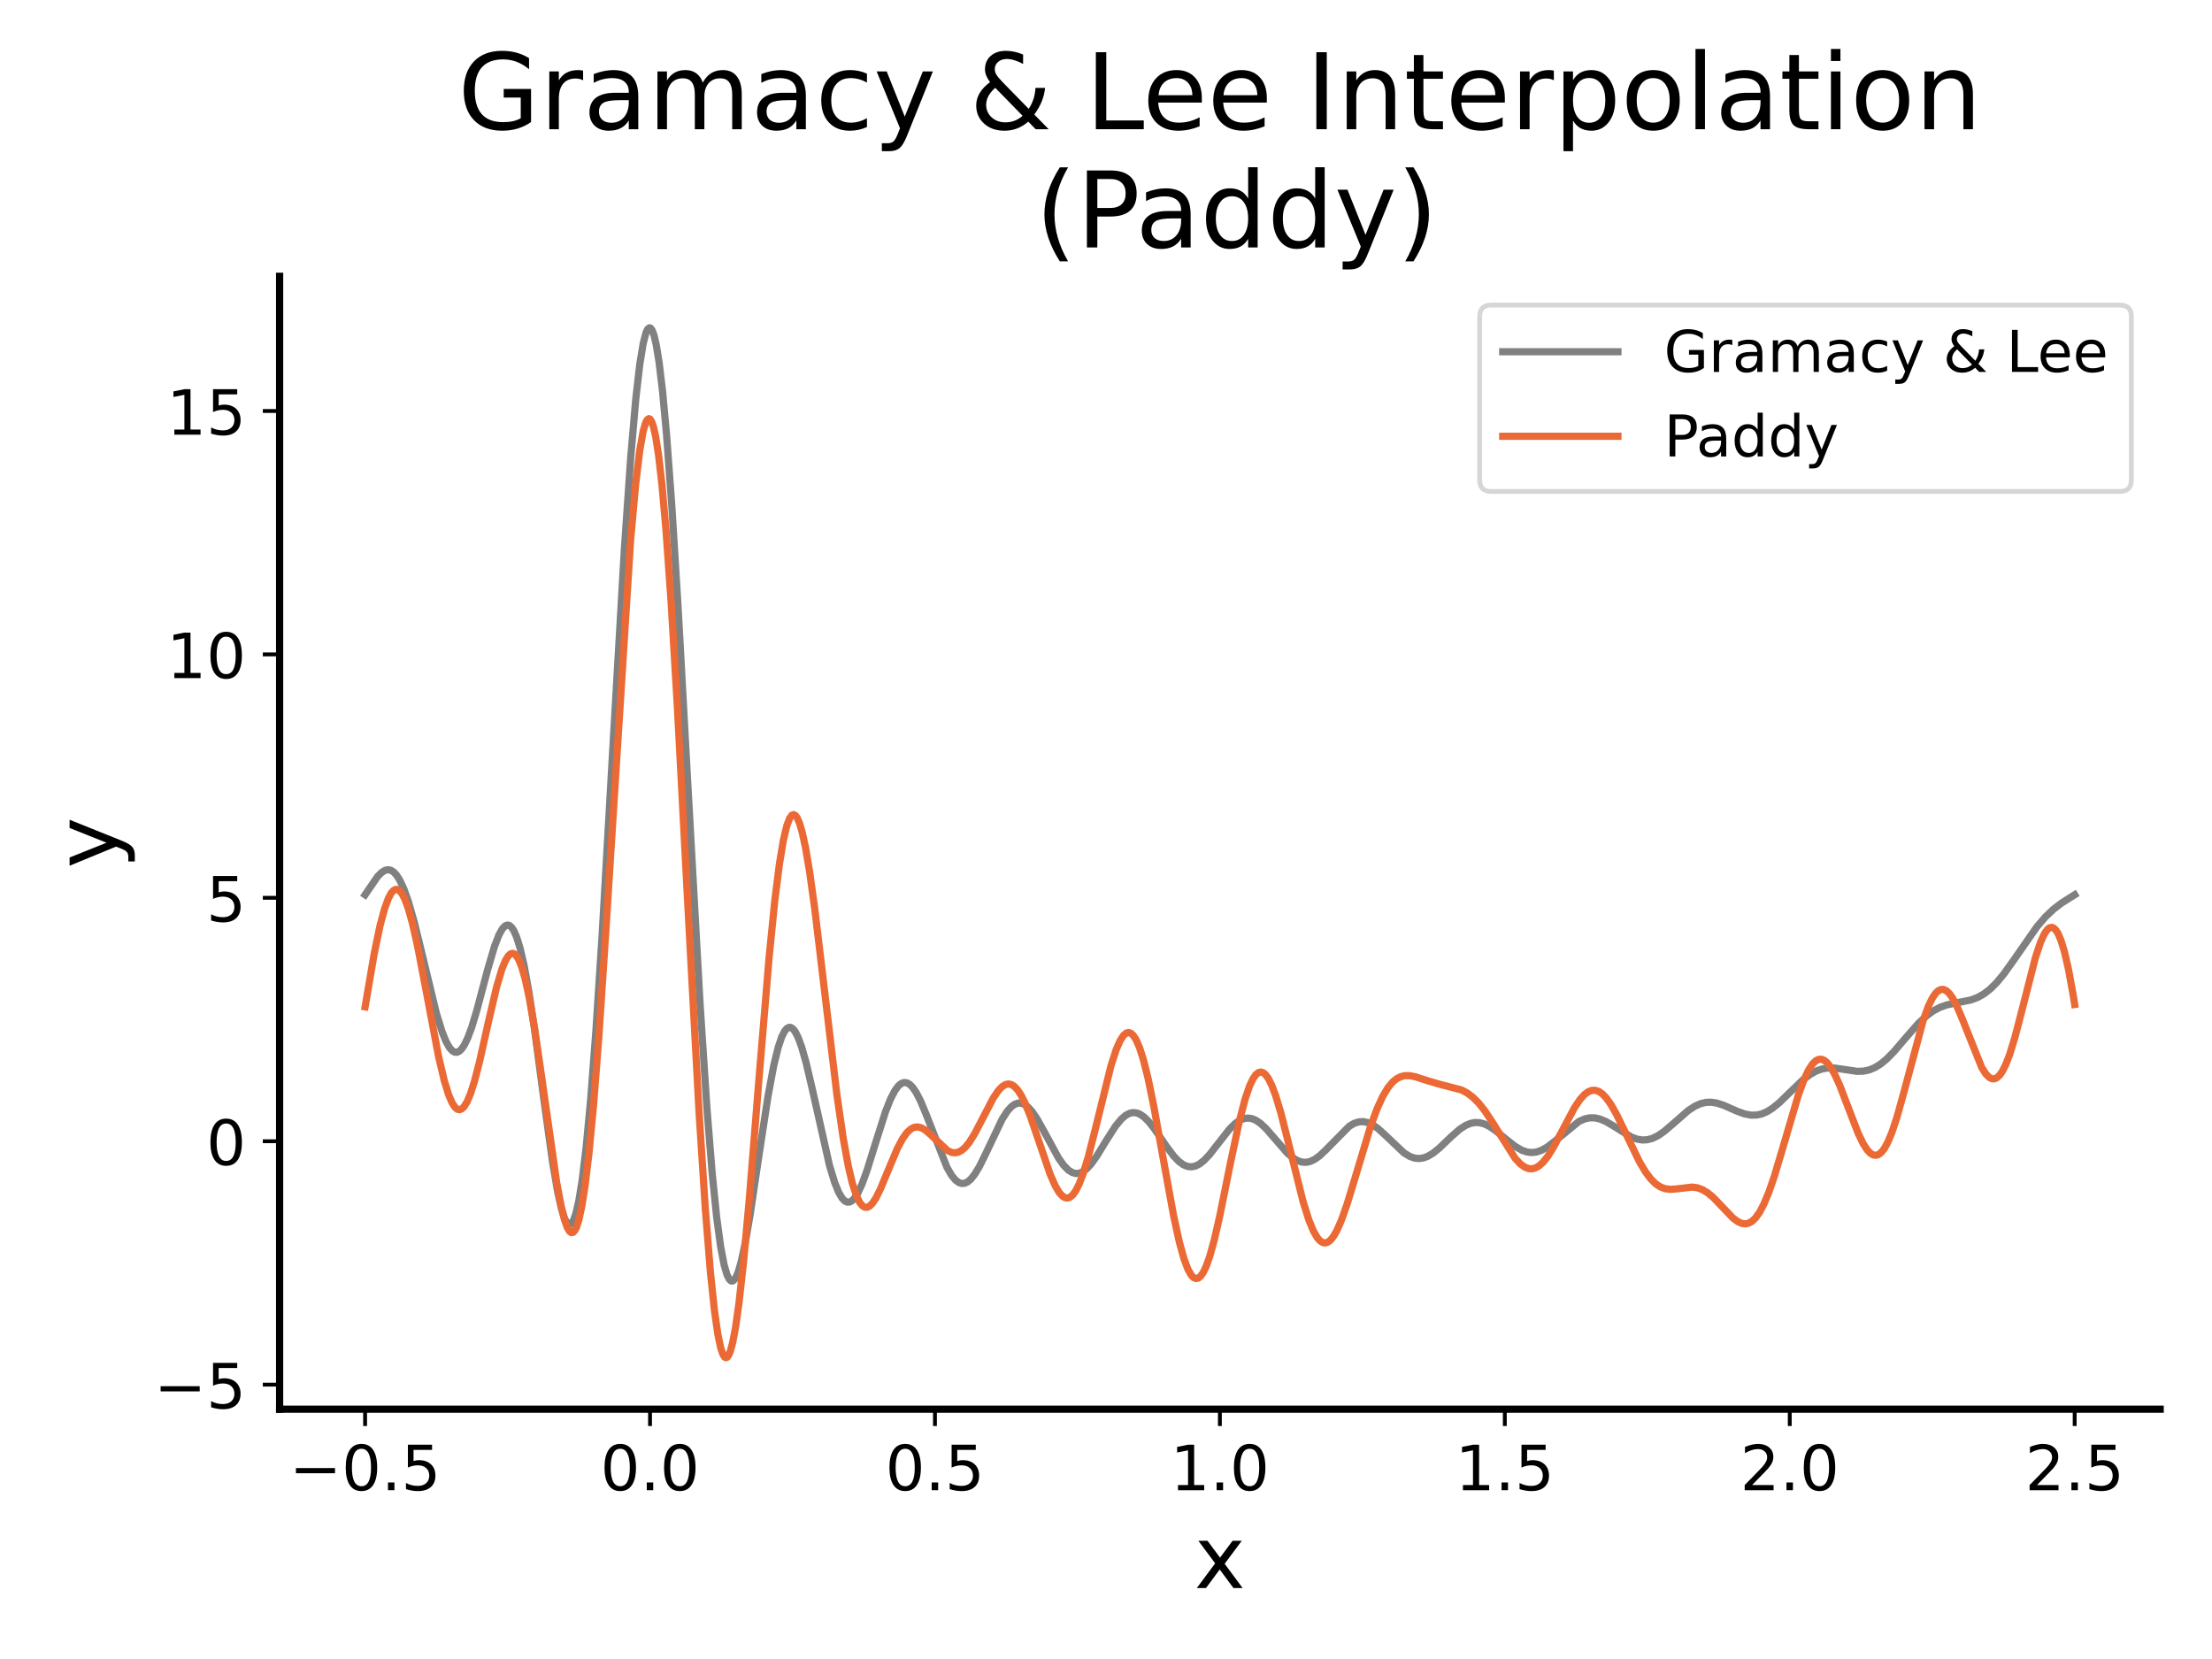 <?xml version="1.0" encoding="utf-8" standalone="no"?>
<!DOCTYPE svg PUBLIC "-//W3C//DTD SVG 1.1//EN"
  "http://www.w3.org/Graphics/SVG/1.1/DTD/svg11.dtd">
<!-- Created with matplotlib (https://matplotlib.org/) -->
<svg height="345.6pt" version="1.1" viewBox="0 0 460.8 345.6" width="460.8pt" xmlns="http://www.w3.org/2000/svg" xmlns:xlink="http://www.w3.org/1999/xlink">
 <defs>
  <style type="text/css">*{stroke-linecap:butt;stroke-linejoin:round;}</style>
 </defs>
 <g id="figure_1">
  <g id="patch_1">
   <path d="M 0 345.6 
L 460.8 345.6 
L 460.8 0 
L 0 0 
z
" style="fill:#ffffff;"/>
  </g>
  <g id="axes_1">
   <g id="patch_2">
    <path d="M 58.25 293.56 
L 450 293.56 
L 450 57.552 
L 58.25 57.552 
z
" style="fill:#ffffff;"/>
   </g>
   <g id="matplotlib.axis_1">
    <g id="xtick_1">
     <g id="line2d_1">
      <defs>
       <path d="M 0 0 
L 0 3.5 
" id="mdd7a37111f" style="stroke:#000000;stroke-width:0.8;"/>
      </defs>
      <g>
       <use style="stroke:#000000;stroke-width:0.8;" x="76.057" xlink:href="#mdd7a37111f" y="293.56"/>
      </g>
     </g>
     <g id="text_1">
      <!-- −0.5 -->
      <g transform="translate(60.273 310.438)scale(0.13 -0.13)">
       <defs>
        <path d="M 10.594 35.5 
L 73.188 35.5 
L 73.188 27.203 
L 10.594 27.203 
z
" id="DejaVuSans-8722"/>
        <path d="M 31.781 66.406 
Q 24.172 66.406 20.328 58.906 
Q 16.5 51.422 16.5 36.375 
Q 16.5 21.391 20.328 13.891 
Q 24.172 6.391 31.781 6.391 
Q 39.453 6.391 43.281 13.891 
Q 47.125 21.391 47.125 36.375 
Q 47.125 51.422 43.281 58.906 
Q 39.453 66.406 31.781 66.406 
z
M 31.781 74.219 
Q 44.047 74.219 50.516 64.516 
Q 56.984 54.828 56.984 36.375 
Q 56.984 17.969 50.516 8.266 
Q 44.047 -1.422 31.781 -1.422 
Q 19.531 -1.422 13.062 8.266 
Q 6.594 17.969 6.594 36.375 
Q 6.594 54.828 13.062 64.516 
Q 19.531 74.219 31.781 74.219 
z
" id="DejaVuSans-48"/>
        <path d="M 10.688 12.406 
L 21 12.406 
L 21 0 
L 10.688 0 
z
" id="DejaVuSans-46"/>
        <path d="M 10.797 72.906 
L 49.516 72.906 
L 49.516 64.594 
L 19.828 64.594 
L 19.828 46.734 
Q 21.969 47.469 24.109 47.828 
Q 26.266 48.188 28.422 48.188 
Q 40.625 48.188 47.75 41.5 
Q 54.891 34.812 54.891 23.391 
Q 54.891 11.625 47.562 5.094 
Q 40.234 -1.422 26.906 -1.422 
Q 22.312 -1.422 17.547 -0.641 
Q 12.797 0.141 7.719 1.703 
L 7.719 11.625 
Q 12.109 9.234 16.797 8.062 
Q 21.484 6.891 26.703 6.891 
Q 35.156 6.891 40.078 11.328 
Q 45.016 15.766 45.016 23.391 
Q 45.016 31 40.078 35.438 
Q 35.156 39.891 26.703 39.891 
Q 22.75 39.891 18.812 39.016 
Q 14.891 38.141 10.797 36.281 
z
" id="DejaVuSans-53"/>
       </defs>
       <use xlink:href="#DejaVuSans-8722"/>
       <use x="83.789" xlink:href="#DejaVuSans-48"/>
       <use x="147.412" xlink:href="#DejaVuSans-46"/>
       <use x="179.199" xlink:href="#DejaVuSans-53"/>
      </g>
     </g>
    </g>
    <g id="xtick_2">
     <g id="line2d_2">
      <g>
       <use style="stroke:#000000;stroke-width:0.8;" x="135.413" xlink:href="#mdd7a37111f" y="293.56"/>
      </g>
     </g>
     <g id="text_2">
      <!-- 0.0 -->
      <g transform="translate(125.076 310.438)scale(0.13 -0.13)">
       <use xlink:href="#DejaVuSans-48"/>
       <use x="63.623" xlink:href="#DejaVuSans-46"/>
       <use x="95.41" xlink:href="#DejaVuSans-48"/>
      </g>
     </g>
    </g>
    <g id="xtick_3">
     <g id="line2d_3">
      <g>
       <use style="stroke:#000000;stroke-width:0.8;" x="194.769" xlink:href="#mdd7a37111f" y="293.56"/>
      </g>
     </g>
     <g id="text_3">
      <!-- 0.5 -->
      <g transform="translate(184.432 310.438)scale(0.13 -0.13)">
       <use xlink:href="#DejaVuSans-48"/>
       <use x="63.623" xlink:href="#DejaVuSans-46"/>
       <use x="95.41" xlink:href="#DejaVuSans-53"/>
      </g>
     </g>
    </g>
    <g id="xtick_4">
     <g id="line2d_4">
      <g>
       <use style="stroke:#000000;stroke-width:0.8;" x="254.125" xlink:href="#mdd7a37111f" y="293.56"/>
      </g>
     </g>
     <g id="text_4">
      <!-- 1.0 -->
      <g transform="translate(243.788 310.438)scale(0.13 -0.13)">
       <defs>
        <path d="M 12.406 8.297 
L 28.516 8.297 
L 28.516 63.922 
L 10.984 60.406 
L 10.984 69.391 
L 28.422 72.906 
L 38.281 72.906 
L 38.281 8.297 
L 54.391 8.297 
L 54.391 0 
L 12.406 0 
z
" id="DejaVuSans-49"/>
       </defs>
       <use xlink:href="#DejaVuSans-49"/>
       <use x="63.623" xlink:href="#DejaVuSans-46"/>
       <use x="95.41" xlink:href="#DejaVuSans-48"/>
      </g>
     </g>
    </g>
    <g id="xtick_5">
     <g id="line2d_5">
      <g>
       <use style="stroke:#000000;stroke-width:0.8;" x="313.481" xlink:href="#mdd7a37111f" y="293.56"/>
      </g>
     </g>
     <g id="text_5">
      <!-- 1.5 -->
      <g transform="translate(303.144 310.438)scale(0.13 -0.13)">
       <use xlink:href="#DejaVuSans-49"/>
       <use x="63.623" xlink:href="#DejaVuSans-46"/>
       <use x="95.41" xlink:href="#DejaVuSans-53"/>
      </g>
     </g>
    </g>
    <g id="xtick_6">
     <g id="line2d_6">
      <g>
       <use style="stroke:#000000;stroke-width:0.8;" x="372.837" xlink:href="#mdd7a37111f" y="293.56"/>
      </g>
     </g>
     <g id="text_6">
      <!-- 2.0 -->
      <g transform="translate(362.5 310.438)scale(0.13 -0.13)">
       <defs>
        <path d="M 19.188 8.297 
L 53.609 8.297 
L 53.609 0 
L 7.328 0 
L 7.328 8.297 
Q 12.938 14.109 22.625 23.891 
Q 32.328 33.688 34.812 36.531 
Q 39.547 41.844 41.422 45.531 
Q 43.312 49.219 43.312 52.781 
Q 43.312 58.594 39.234 62.25 
Q 35.156 65.922 28.609 65.922 
Q 23.969 65.922 18.812 64.312 
Q 13.672 62.703 7.812 59.422 
L 7.812 69.391 
Q 13.766 71.781 18.938 73 
Q 24.125 74.219 28.422 74.219 
Q 39.75 74.219 46.484 68.547 
Q 53.219 62.891 53.219 53.422 
Q 53.219 48.922 51.531 44.891 
Q 49.859 40.875 45.406 35.406 
Q 44.188 33.984 37.641 27.219 
Q 31.109 20.453 19.188 8.297 
z
" id="DejaVuSans-50"/>
       </defs>
       <use xlink:href="#DejaVuSans-50"/>
       <use x="63.623" xlink:href="#DejaVuSans-46"/>
       <use x="95.41" xlink:href="#DejaVuSans-48"/>
      </g>
     </g>
    </g>
    <g id="xtick_7">
     <g id="line2d_7">
      <g>
       <use style="stroke:#000000;stroke-width:0.8;" x="432.193" xlink:href="#mdd7a37111f" y="293.56"/>
      </g>
     </g>
     <g id="text_7">
      <!-- 2.5 -->
      <g transform="translate(421.856 310.438)scale(0.13 -0.13)">
       <use xlink:href="#DejaVuSans-50"/>
       <use x="63.623" xlink:href="#DejaVuSans-46"/>
       <use x="95.41" xlink:href="#DejaVuSans-53"/>
      </g>
     </g>
    </g>
    <g id="text_8">
     <!-- x -->
     <g transform="translate(248.798 330.819)scale(0.18 -0.18)">
      <defs>
       <path d="M 54.891 54.688 
L 35.109 28.078 
L 55.906 0 
L 45.312 0 
L 29.391 21.484 
L 13.484 0 
L 2.875 0 
L 24.125 28.609 
L 4.688 54.688 
L 15.281 54.688 
L 29.781 35.203 
L 44.281 54.688 
z
" id="DejaVuSans-120"/>
      </defs>
      <use xlink:href="#DejaVuSans-120"/>
     </g>
    </g>
   </g>
   <g id="matplotlib.axis_2">
    <g id="ytick_1">
     <g id="line2d_8">
      <defs>
       <path d="M 0 0 
L -3.5 0 
" id="m45b7abe6cd" style="stroke:#000000;stroke-width:0.8;"/>
      </defs>
      <g>
       <use style="stroke:#000000;stroke-width:0.8;" x="58.25" xlink:href="#m45b7abe6cd" y="288.447"/>
      </g>
     </g>
     <g id="text_9">
      <!-- −5 -->
      <g transform="translate(32.085 293.386)scale(0.13 -0.13)">
       <use xlink:href="#DejaVuSans-8722"/>
       <use x="83.789" xlink:href="#DejaVuSans-53"/>
      </g>
     </g>
    </g>
    <g id="ytick_2">
     <g id="line2d_9">
      <g>
       <use style="stroke:#000000;stroke-width:0.8;" x="58.25" xlink:href="#m45b7abe6cd" y="237.739"/>
      </g>
     </g>
     <g id="text_10">
      <!-- 0 -->
      <g transform="translate(42.979 242.678)scale(0.13 -0.13)">
       <use xlink:href="#DejaVuSans-48"/>
      </g>
     </g>
    </g>
    <g id="ytick_3">
     <g id="line2d_10">
      <g>
       <use style="stroke:#000000;stroke-width:0.8;" x="58.25" xlink:href="#m45b7abe6cd" y="187.031"/>
      </g>
     </g>
     <g id="text_11">
      <!-- 5 -->
      <g transform="translate(42.979 191.97)scale(0.13 -0.13)">
       <use xlink:href="#DejaVuSans-53"/>
      </g>
     </g>
    </g>
    <g id="ytick_4">
     <g id="line2d_11">
      <g>
       <use style="stroke:#000000;stroke-width:0.8;" x="58.25" xlink:href="#m45b7abe6cd" y="136.323"/>
      </g>
     </g>
     <g id="text_12">
      <!-- 10 -->
      <g transform="translate(34.708 141.262)scale(0.13 -0.13)">
       <use xlink:href="#DejaVuSans-49"/>
       <use x="63.623" xlink:href="#DejaVuSans-48"/>
      </g>
     </g>
    </g>
    <g id="ytick_5">
     <g id="line2d_12">
      <g>
       <use style="stroke:#000000;stroke-width:0.8;" x="58.25" xlink:href="#m45b7abe6cd" y="85.616"/>
      </g>
     </g>
     <g id="text_13">
      <!-- 15 -->
      <g transform="translate(34.708 90.555)scale(0.13 -0.13)">
       <use xlink:href="#DejaVuSans-49"/>
       <use x="63.623" xlink:href="#DejaVuSans-53"/>
      </g>
     </g>
    </g>
    <g id="text_14">
     <!-- y -->
     <g transform="translate(24.342 180.883)rotate(-90)scale(0.18 -0.18)">
      <defs>
       <path d="M 32.172 -5.078 
Q 28.375 -14.844 24.75 -17.812 
Q 21.141 -20.797 15.094 -20.797 
L 7.906 -20.797 
L 7.906 -13.281 
L 13.188 -13.281 
Q 16.891 -13.281 18.938 -11.516 
Q 21 -9.766 23.484 -3.219 
L 25.094 0.875 
L 2.984 54.688 
L 12.5 54.688 
L 29.594 11.922 
L 46.688 54.688 
L 56.203 54.688 
z
" id="DejaVuSans-121"/>
      </defs>
      <use xlink:href="#DejaVuSans-121"/>
     </g>
    </g>
   </g>
   <g id="line2d_13">
    <path clip-path="url(#pfc0fb848c8)" d="M 76.057 186.398 
L 78.668 182.582 
L 79.499 181.748 
L 80.212 181.308 
L 80.805 181.175 
L 81.399 181.279 
L 81.992 181.64 
L 82.586 182.269 
L 83.298 183.386 
L 84.129 185.183 
L 85.079 187.852 
L 86.266 191.982 
L 87.809 198.271 
L 90.896 211.05 
L 92.083 214.91 
L 92.914 216.968 
L 93.626 218.231 
L 94.22 218.901 
L 94.695 219.175 
L 95.169 219.212 
L 95.644 219.013 
L 96.119 218.581 
L 96.713 217.725 
L 97.425 216.264 
L 98.256 214.032 
L 99.324 210.506 
L 101.58 202.01 
L 103.004 197.174 
L 103.954 194.72 
L 104.666 193.458 
L 105.26 192.855 
L 105.735 192.696 
L 106.091 192.778 
L 106.566 193.165 
L 107.041 193.877 
L 107.634 195.234 
L 108.347 197.541 
L 109.177 201.136 
L 110.127 206.329 
L 111.314 214.148 
L 113.332 229.282 
L 115.113 242.101 
L 116.182 248.353 
L 117.013 252.003 
L 117.606 253.807 
L 118.081 254.705 
L 118.437 255.036 
L 118.793 255.058 
L 119.149 254.759 
L 119.505 254.129 
L 119.98 252.76 
L 120.574 250.179 
L 121.286 245.79 
L 122.117 238.899 
L 123.067 228.785 
L 124.135 214.809 
L 125.441 194.655 
L 127.459 159.45 
L 130.071 114.348 
L 131.377 95.453 
L 132.445 83.121 
L 133.276 75.899 
L 133.988 71.545 
L 134.582 69.288 
L 134.938 68.55 
L 135.294 68.28 
L 135.532 68.361 
L 135.888 68.874 
L 136.244 69.856 
L 136.719 71.885 
L 137.312 75.552 
L 138.025 81.541 
L 138.856 90.561 
L 139.924 104.982 
L 141.23 126.01 
L 143.248 162.695 
L 145.86 209.511 
L 147.284 231.086 
L 148.352 244.327 
L 149.302 253.636 
L 150.133 259.761 
L 150.845 263.486 
L 151.439 265.529 
L 151.914 266.49 
L 152.27 266.831 
L 152.626 266.86 
L 152.982 266.59 
L 153.338 266.035 
L 153.813 264.881 
L 154.407 262.832 
L 155.238 258.992 
L 156.306 252.787 
L 158.087 240.802 
L 159.986 228.385 
L 161.173 222.032 
L 162.123 218.145 
L 162.835 216.037 
L 163.429 214.843 
L 163.904 214.262 
L 164.379 214.013 
L 164.735 214.04 
L 165.21 214.355 
L 165.684 214.975 
L 166.278 216.15 
L 166.99 218.091 
L 167.94 221.431 
L 169.246 227.011 
L 172.807 242.815 
L 173.876 246.335 
L 174.707 248.379 
L 175.419 249.589 
L 176.012 250.199 
L 176.487 250.424 
L 176.962 250.417 
L 177.437 250.185 
L 178.031 249.591 
L 178.743 248.469 
L 179.574 246.665 
L 180.642 243.731 
L 182.304 238.389 
L 184.441 231.659 
L 185.509 228.948 
L 186.459 227.129 
L 187.171 226.19 
L 187.765 225.707 
L 188.358 225.504 
L 188.952 225.58 
L 189.546 225.928 
L 190.139 226.534 
L 190.851 227.575 
L 191.801 229.42 
L 192.988 232.279 
L 197.262 243.171 
L 198.212 244.814 
L 199.043 245.829 
L 199.755 246.355 
L 200.348 246.541 
L 200.942 246.499 
L 201.536 246.233 
L 202.248 245.636 
L 203.079 244.59 
L 204.028 243.01 
L 205.334 240.366 
L 208.777 233.127 
L 209.845 231.477 
L 210.676 230.549 
L 211.389 230.034 
L 212.101 229.793 
L 212.694 229.804 
L 213.407 230.067 
L 214.119 230.589 
L 214.95 231.496 
L 216.018 233.055 
L 217.443 235.6 
L 220.529 241.274 
L 221.598 242.774 
L 222.548 243.743 
L 223.379 244.265 
L 224.091 244.456 
L 224.803 244.406 
L 225.515 244.121 
L 226.346 243.51 
L 227.296 242.489 
L 228.483 240.833 
L 230.501 237.525 
L 232.401 234.569 
L 233.588 233.131 
L 234.537 232.321 
L 235.368 231.9 
L 236.081 231.766 
L 236.793 231.844 
L 237.505 232.128 
L 238.336 232.702 
L 239.286 233.639 
L 240.473 235.136 
L 242.847 238.615 
L 244.509 240.84 
L 245.578 241.949 
L 246.527 242.641 
L 247.358 242.987 
L 248.189 243.077 
L 249.02 242.91 
L 249.851 242.499 
L 250.801 241.759 
L 251.988 240.506 
L 253.65 238.378 
L 256.143 235.201 
L 257.33 234.036 
L 258.28 233.374 
L 259.111 233.026 
L 259.942 232.908 
L 260.773 233.022 
L 261.604 233.361 
L 262.554 233.998 
L 263.741 235.102 
L 265.403 237.014 
L 268.133 240.168 
L 269.32 241.2 
L 270.27 241.775 
L 271.22 242.089 
L 272.051 242.138 
L 272.882 241.974 
L 273.831 241.543 
L 274.9 240.781 
L 276.205 239.548 
L 281.073 234.613 
L 282.141 233.996 
L 283.091 233.699 
L 284.04 233.656 
L 284.99 233.866 
L 285.94 234.311 
L 287.008 235.054 
L 288.433 236.336 
L 292.469 240.164 
L 293.656 240.889 
L 294.606 241.234 
L 295.556 241.346 
L 296.505 241.221 
L 297.455 240.869 
L 298.523 240.231 
L 299.829 239.179 
L 302.322 236.788 
L 304.103 235.234 
L 305.29 234.459 
L 306.358 234.01 
L 307.308 233.836 
L 308.258 233.88 
L 309.207 234.135 
L 310.276 234.65 
L 311.582 235.537 
L 313.837 237.408 
L 315.737 238.88 
L 317.042 239.62 
L 318.111 239.984 
L 319.061 240.095 
L 320.01 239.998 
L 321.079 239.647 
L 322.266 238.987 
L 323.69 237.905 
L 328.914 233.625 
L 330.101 233.097 
L 331.169 232.867 
L 332.238 232.876 
L 333.306 233.114 
L 334.493 233.609 
L 336.036 234.513 
L 339.835 236.861 
L 341.022 237.3 
L 342.091 237.479 
L 343.159 237.428 
L 344.228 237.142 
L 345.415 236.564 
L 346.72 235.66 
L 348.501 234.13 
L 351.706 231.335 
L 353.131 230.41 
L 354.318 229.892 
L 355.386 229.646 
L 356.455 229.608 
L 357.642 229.789 
L 359.067 230.25 
L 361.797 231.456 
L 363.459 232.06 
L 364.765 232.304 
L 365.952 232.283 
L 367.02 232.042 
L 368.089 231.586 
L 369.276 230.844 
L 370.7 229.679 
L 372.837 227.598 
L 375.567 224.974 
L 377.111 223.803 
L 378.417 223.086 
L 379.604 222.674 
L 380.791 222.483 
L 382.097 222.488 
L 383.877 222.737 
L 386.845 223.178 
L 388.151 223.144 
L 389.338 222.901 
L 390.525 222.422 
L 391.712 221.695 
L 393.018 220.626 
L 394.561 219.059 
L 397.054 216.14 
L 399.666 213.167 
L 401.328 211.61 
L 402.753 210.574 
L 404.177 209.825 
L 405.602 209.329 
L 407.501 208.93 
L 410.588 208.308 
L 412.012 207.767 
L 413.318 207.023 
L 414.624 206.006 
L 415.93 204.707 
L 417.473 202.844 
L 419.491 200.015 
L 424.358 193.029 
L 426.139 190.962 
L 427.801 189.39 
L 429.463 188.121 
L 431.956 186.543 
L 432.193 186.398 
L 432.193 186.398 
" style="fill:none;stroke:#808080;stroke-linecap:square;stroke-width:1.5;"/>
   </g>
   <g id="line2d_14">
    <path clip-path="url(#pfc0fb848c8)" d="M 76.057 209.743 
L 77.956 198.652 
L 79.143 192.936 
L 80.093 189.363 
L 80.924 187.099 
L 81.518 186.019 
L 81.992 185.491 
L 82.467 185.268 
L 82.823 185.301 
L 83.298 185.61 
L 83.773 186.216 
L 84.367 187.38 
L 85.079 189.335 
L 85.91 192.31 
L 86.978 197.043 
L 88.522 205.072 
L 91.371 220.136 
L 92.558 225.154 
L 93.507 228.202 
L 94.22 229.821 
L 94.813 230.697 
L 95.288 231.077 
L 95.763 231.168 
L 96.238 230.972 
L 96.713 230.494 
L 97.306 229.517 
L 98.019 227.823 
L 98.85 225.213 
L 99.918 221.069 
L 101.817 212.571 
L 103.479 205.502 
L 104.548 201.914 
L 105.26 200.162 
L 105.854 199.174 
L 106.328 198.724 
L 106.803 198.596 
L 107.159 198.72 
L 107.634 199.184 
L 108.109 199.994 
L 108.703 201.494 
L 109.415 203.988 
L 110.246 207.798 
L 111.314 213.932 
L 112.739 223.672 
L 115.944 246.202 
L 116.894 251.274 
L 117.606 254.135 
L 118.2 255.777 
L 118.674 256.549 
L 119.031 256.788 
L 119.387 256.722 
L 119.743 256.338 
L 120.099 255.629 
L 120.574 254.164 
L 121.167 251.481 
L 121.88 247.006 
L 122.711 240.077 
L 123.66 230.023 
L 124.729 216.281 
L 126.153 194.807 
L 131.377 112.375 
L 132.445 100.629 
L 133.276 93.827 
L 133.988 89.826 
L 134.463 88.157 
L 134.819 87.447 
L 135.175 87.209 
L 135.413 87.314 
L 135.769 87.871 
L 136.125 88.906 
L 136.6 91.023 
L 137.194 94.834 
L 137.906 101.052 
L 138.737 110.422 
L 139.805 125.423 
L 141.111 147.326 
L 143.248 187.803 
L 145.622 231.617 
L 146.928 251.805 
L 147.996 265.059 
L 148.827 272.973 
L 149.54 277.951 
L 150.133 280.781 
L 150.608 282.174 
L 150.964 282.712 
L 151.202 282.832 
L 151.439 282.764 
L 151.795 282.312 
L 152.151 281.452 
L 152.626 279.691 
L 153.22 276.556 
L 153.932 271.537 
L 154.882 263.001 
L 156.069 250.044 
L 158.087 224.994 
L 160.224 199.378 
L 161.411 187.57 
L 162.361 180.02 
L 163.192 175.023 
L 163.904 172.024 
L 164.497 170.458 
L 164.972 169.818 
L 165.328 169.692 
L 165.684 169.864 
L 166.041 170.327 
L 166.515 171.382 
L 167.109 173.369 
L 167.821 176.653 
L 168.652 181.572 
L 169.721 189.272 
L 171.383 203.166 
L 174.35 228.126 
L 175.656 237.112 
L 176.725 242.968 
L 177.556 246.479 
L 178.387 249.046 
L 179.099 250.507 
L 179.692 251.225 
L 180.167 251.491 
L 180.642 251.504 
L 181.117 251.282 
L 181.711 250.71 
L 182.423 249.654 
L 183.373 247.767 
L 184.916 244.052 
L 186.934 239.261 
L 188.002 237.245 
L 188.952 235.92 
L 189.783 235.166 
L 190.495 234.825 
L 191.208 234.756 
L 191.92 234.934 
L 192.751 235.408 
L 193.819 236.327 
L 197.381 239.685 
L 198.212 240.06 
L 198.924 240.154 
L 199.636 240.016 
L 200.348 239.637 
L 201.061 239.017 
L 201.892 238.008 
L 202.96 236.324 
L 204.503 233.38 
L 206.878 228.806 
L 207.946 227.22 
L 208.777 226.354 
L 209.489 225.924 
L 210.083 225.809 
L 210.676 225.928 
L 211.27 226.289 
L 211.982 227.038 
L 212.694 228.121 
L 213.525 229.774 
L 214.594 232.418 
L 216.137 236.918 
L 218.749 244.57 
L 219.817 247.015 
L 220.648 248.418 
L 221.36 249.204 
L 221.954 249.533 
L 222.429 249.571 
L 222.904 249.402 
L 223.497 248.898 
L 224.091 248.071 
L 224.803 246.665 
L 225.634 244.496 
L 226.702 240.987 
L 228.127 235.406 
L 231.451 221.965 
L 232.519 218.668 
L 233.35 216.765 
L 234.063 215.677 
L 234.656 215.191 
L 235.131 215.092 
L 235.606 215.258 
L 236.081 215.692 
L 236.674 216.609 
L 237.387 218.247 
L 238.218 220.859 
L 239.167 224.671 
L 240.354 230.437 
L 242.254 241.017 
L 244.509 253.397 
L 245.696 258.812 
L 246.646 262.237 
L 247.477 264.44 
L 248.189 265.678 
L 248.664 266.154 
L 249.139 266.348 
L 249.614 266.257 
L 250.089 265.885 
L 250.682 265.037 
L 251.276 263.782 
L 251.988 261.78 
L 252.938 258.372 
L 254.125 253.189 
L 256.262 242.585 
L 258.161 233.621 
L 259.348 229.056 
L 260.298 226.259 
L 261.01 224.742 
L 261.604 223.887 
L 262.197 223.416 
L 262.672 223.318 
L 263.147 223.465 
L 263.622 223.853 
L 264.216 224.663 
L 264.928 226.083 
L 265.759 228.292 
L 266.827 231.851 
L 268.37 237.935 
L 271.457 250.322 
L 272.644 254.097 
L 273.594 256.415 
L 274.425 257.851 
L 275.018 258.514 
L 275.612 258.867 
L 276.087 258.926 
L 276.562 258.789 
L 277.155 258.35 
L 277.749 257.627 
L 278.461 256.412 
L 279.411 254.27 
L 280.598 250.921 
L 282.26 245.452 
L 285.465 234.802 
L 286.89 230.926 
L 288.077 228.345 
L 289.145 226.571 
L 290.095 225.425 
L 290.926 224.733 
L 291.757 224.301 
L 292.706 224.076 
L 293.656 224.079 
L 294.843 224.307 
L 296.98 225 
L 299.592 225.783 
L 304.459 227.061 
L 305.646 227.691 
L 306.833 228.581 
L 308.02 229.767 
L 309.326 231.413 
L 310.869 233.749 
L 315.618 241.283 
L 316.686 242.439 
L 317.636 243.134 
L 318.467 243.447 
L 319.179 243.48 
L 319.892 243.29 
L 320.604 242.879 
L 321.435 242.13 
L 322.384 240.949 
L 323.572 239.068 
L 325.234 235.949 
L 327.964 230.8 
L 329.151 229.034 
L 330.101 227.987 
L 330.932 227.389 
L 331.644 227.135 
L 332.356 227.129 
L 333.069 227.372 
L 333.781 227.86 
L 334.612 228.721 
L 335.562 230.05 
L 336.749 232.132 
L 338.411 235.551 
L 341.497 241.956 
L 342.803 244.153 
L 343.871 245.576 
L 344.94 246.629 
L 345.889 247.257 
L 346.839 247.62 
L 347.908 247.763 
L 349.213 247.674 
L 352.537 247.291 
L 353.606 247.446 
L 354.674 247.839 
L 355.743 248.486 
L 356.93 249.48 
L 358.592 251.212 
L 360.966 253.696 
L 362.034 254.497 
L 362.865 254.864 
L 363.578 254.955 
L 364.29 254.808 
L 365.002 254.399 
L 365.714 253.711 
L 366.545 252.546 
L 367.376 250.993 
L 368.445 248.457 
L 369.632 245.023 
L 371.294 239.454 
L 374.618 228.136 
L 375.805 224.911 
L 376.755 222.904 
L 377.586 221.641 
L 378.298 220.957 
L 378.891 220.68 
L 379.485 220.669 
L 380.079 220.922 
L 380.672 221.429 
L 381.384 222.35 
L 382.215 223.811 
L 383.284 226.182 
L 384.946 230.531 
L 387.083 236.067 
L 388.151 238.281 
L 388.982 239.567 
L 389.694 240.301 
L 390.288 240.624 
L 390.881 240.668 
L 391.356 240.496 
L 391.95 240.018 
L 392.543 239.252 
L 393.256 237.962 
L 394.087 235.981 
L 395.155 232.782 
L 396.58 227.673 
L 400.616 212.634 
L 401.684 209.693 
L 402.515 207.961 
L 403.227 206.912 
L 403.821 206.362 
L 404.415 206.111 
L 404.889 206.124 
L 405.483 206.402 
L 406.077 206.957 
L 406.789 207.957 
L 407.62 209.524 
L 408.688 212.026 
L 412.843 222.407 
L 413.674 223.713 
L 414.386 224.437 
L 414.98 224.727 
L 415.455 224.741 
L 415.93 224.553 
L 416.523 224.033 
L 417.117 223.196 
L 417.829 221.788 
L 418.66 219.629 
L 419.728 216.157 
L 421.153 210.682 
L 424.002 199.531 
L 425.07 196.307 
L 425.901 194.492 
L 426.495 193.646 
L 426.97 193.272 
L 427.445 193.183 
L 427.801 193.313 
L 428.276 193.757 
L 428.751 194.516 
L 429.344 195.914 
L 430.056 198.249 
L 430.887 201.85 
L 431.837 207.041 
L 432.193 209.254 
L 432.193 209.254 
" style="fill:none;stroke:#eb6934;stroke-linecap:square;stroke-width:1.5;"/>
   </g>
   <g id="patch_3">
    <path d="M 58.25 293.56 
L 58.25 57.552 
" style="fill:none;stroke:#000000;stroke-linecap:square;stroke-linejoin:miter;stroke-width:1.5;"/>
   </g>
   <g id="patch_4">
    <path d="M 58.25 293.56 
L 450 293.56 
" style="fill:none;stroke:#000000;stroke-linecap:square;stroke-linejoin:miter;stroke-width:1.5;"/>
   </g>
   <g id="text_15">
    <!-- Gramacy &amp; Lee Interpolation -->
    <g transform="translate(95.385 26.917)scale(0.22 -0.22)">
     <defs>
      <path d="M 59.516 10.406 
L 59.516 29.984 
L 43.406 29.984 
L 43.406 38.094 
L 69.281 38.094 
L 69.281 6.781 
Q 63.578 2.734 56.688 0.656 
Q 49.812 -1.422 42 -1.422 
Q 24.906 -1.422 15.25 8.562 
Q 5.609 18.562 5.609 36.375 
Q 5.609 54.25 15.25 64.234 
Q 24.906 74.219 42 74.219 
Q 49.125 74.219 55.547 72.453 
Q 61.969 70.703 67.391 67.281 
L 67.391 56.781 
Q 61.922 61.422 55.766 63.766 
Q 49.609 66.109 42.828 66.109 
Q 29.438 66.109 22.719 58.641 
Q 16.016 51.172 16.016 36.375 
Q 16.016 21.625 22.719 14.156 
Q 29.438 6.688 42.828 6.688 
Q 48.047 6.688 52.141 7.594 
Q 56.25 8.5 59.516 10.406 
z
" id="DejaVuSans-71"/>
      <path d="M 41.109 46.297 
Q 39.594 47.172 37.812 47.578 
Q 36.031 48 33.891 48 
Q 26.266 48 22.188 43.047 
Q 18.109 38.094 18.109 28.812 
L 18.109 0 
L 9.078 0 
L 9.078 54.688 
L 18.109 54.688 
L 18.109 46.188 
Q 20.953 51.172 25.484 53.578 
Q 30.031 56 36.531 56 
Q 37.453 56 38.578 55.875 
Q 39.703 55.766 41.062 55.516 
z
" id="DejaVuSans-114"/>
      <path d="M 34.281 27.484 
Q 23.391 27.484 19.188 25 
Q 14.984 22.516 14.984 16.5 
Q 14.984 11.719 18.141 8.906 
Q 21.297 6.109 26.703 6.109 
Q 34.188 6.109 38.703 11.406 
Q 43.219 16.703 43.219 25.484 
L 43.219 27.484 
z
M 52.203 31.203 
L 52.203 0 
L 43.219 0 
L 43.219 8.297 
Q 40.141 3.328 35.547 0.953 
Q 30.953 -1.422 24.312 -1.422 
Q 15.922 -1.422 10.953 3.297 
Q 6 8.016 6 15.922 
Q 6 25.141 12.172 29.828 
Q 18.359 34.516 30.609 34.516 
L 43.219 34.516 
L 43.219 35.406 
Q 43.219 41.609 39.141 45 
Q 35.062 48.391 27.688 48.391 
Q 23 48.391 18.547 47.266 
Q 14.109 46.141 10.016 43.891 
L 10.016 52.203 
Q 14.938 54.109 19.578 55.047 
Q 24.219 56 28.609 56 
Q 40.484 56 46.344 49.844 
Q 52.203 43.703 52.203 31.203 
z
" id="DejaVuSans-97"/>
      <path d="M 52 44.188 
Q 55.375 50.25 60.062 53.125 
Q 64.75 56 71.094 56 
Q 79.641 56 84.281 50.016 
Q 88.922 44.047 88.922 33.016 
L 88.922 0 
L 79.891 0 
L 79.891 32.719 
Q 79.891 40.578 77.094 44.375 
Q 74.312 48.188 68.609 48.188 
Q 61.625 48.188 57.562 43.547 
Q 53.516 38.922 53.516 30.906 
L 53.516 0 
L 44.484 0 
L 44.484 32.719 
Q 44.484 40.625 41.703 44.406 
Q 38.922 48.188 33.109 48.188 
Q 26.219 48.188 22.156 43.531 
Q 18.109 38.875 18.109 30.906 
L 18.109 0 
L 9.078 0 
L 9.078 54.688 
L 18.109 54.688 
L 18.109 46.188 
Q 21.188 51.219 25.484 53.609 
Q 29.781 56 35.688 56 
Q 41.656 56 45.828 52.969 
Q 50 49.953 52 44.188 
z
" id="DejaVuSans-109"/>
      <path d="M 48.781 52.594 
L 48.781 44.188 
Q 44.969 46.297 41.141 47.344 
Q 37.312 48.391 33.406 48.391 
Q 24.656 48.391 19.812 42.844 
Q 14.984 37.312 14.984 27.297 
Q 14.984 17.281 19.812 11.734 
Q 24.656 6.203 33.406 6.203 
Q 37.312 6.203 41.141 7.25 
Q 44.969 8.297 48.781 10.406 
L 48.781 2.094 
Q 45.016 0.344 40.984 -0.531 
Q 36.969 -1.422 32.422 -1.422 
Q 20.062 -1.422 12.781 6.344 
Q 5.516 14.109 5.516 27.297 
Q 5.516 40.672 12.859 48.328 
Q 20.219 56 33.016 56 
Q 37.156 56 41.109 55.141 
Q 45.062 54.297 48.781 52.594 
z
" id="DejaVuSans-99"/>
      <path id="DejaVuSans-32"/>
      <path d="M 24.312 39.203 
Q 19.875 35.25 17.797 31.312 
Q 15.719 27.391 15.719 23.094 
Q 15.719 15.969 20.891 11.234 
Q 26.078 6.5 33.891 6.5 
Q 38.531 6.5 42.578 8.031 
Q 46.625 9.578 50.203 12.703 
z
M 31.203 44.672 
L 56 19.281 
Q 58.891 23.641 60.5 28.594 
Q 62.109 33.547 62.406 39.109 
L 71.484 39.109 
Q 70.906 32.672 68.359 26.359 
Q 65.828 20.062 61.281 13.922 
L 74.906 0 
L 62.594 0 
L 55.609 7.172 
Q 50.531 2.828 44.969 0.703 
Q 39.406 -1.422 33.016 -1.422 
Q 21.234 -1.422 13.766 5.297 
Q 6.297 12.016 6.297 22.516 
Q 6.297 28.766 9.562 34.25 
Q 12.844 39.75 19.391 44.578 
Q 17.047 47.656 15.812 50.703 
Q 14.594 53.766 14.594 56.688 
Q 14.594 64.594 20.016 69.406 
Q 25.438 74.219 34.422 74.219 
Q 38.484 74.219 42.5 73.344 
Q 46.531 72.469 50.688 70.703 
L 50.688 61.812 
Q 46.438 64.109 42.578 65.297 
Q 38.719 66.5 35.406 66.5 
Q 30.281 66.5 27.078 63.781 
Q 23.875 61.078 23.875 56.781 
Q 23.875 54.297 25.312 51.781 
Q 26.766 49.266 31.203 44.672 
z
" id="DejaVuSans-38"/>
      <path d="M 9.812 72.906 
L 19.672 72.906 
L 19.672 8.297 
L 55.172 8.297 
L 55.172 0 
L 9.812 0 
z
" id="DejaVuSans-76"/>
      <path d="M 56.203 29.594 
L 56.203 25.203 
L 14.891 25.203 
Q 15.484 15.922 20.484 11.062 
Q 25.484 6.203 34.422 6.203 
Q 39.594 6.203 44.453 7.469 
Q 49.312 8.734 54.109 11.281 
L 54.109 2.781 
Q 49.266 0.734 44.188 -0.344 
Q 39.109 -1.422 33.891 -1.422 
Q 20.797 -1.422 13.156 6.188 
Q 5.516 13.812 5.516 26.812 
Q 5.516 40.234 12.766 48.109 
Q 20.016 56 32.328 56 
Q 43.359 56 49.781 48.891 
Q 56.203 41.797 56.203 29.594 
z
M 47.219 32.234 
Q 47.125 39.594 43.094 43.984 
Q 39.062 48.391 32.422 48.391 
Q 24.906 48.391 20.391 44.141 
Q 15.875 39.891 15.188 32.172 
z
" id="DejaVuSans-101"/>
      <path d="M 9.812 72.906 
L 19.672 72.906 
L 19.672 0 
L 9.812 0 
z
" id="DejaVuSans-73"/>
      <path d="M 54.891 33.016 
L 54.891 0 
L 45.906 0 
L 45.906 32.719 
Q 45.906 40.484 42.875 44.328 
Q 39.844 48.188 33.797 48.188 
Q 26.516 48.188 22.312 43.547 
Q 18.109 38.922 18.109 30.906 
L 18.109 0 
L 9.078 0 
L 9.078 54.688 
L 18.109 54.688 
L 18.109 46.188 
Q 21.344 51.125 25.703 53.562 
Q 30.078 56 35.797 56 
Q 45.219 56 50.047 50.172 
Q 54.891 44.344 54.891 33.016 
z
" id="DejaVuSans-110"/>
      <path d="M 18.312 70.219 
L 18.312 54.688 
L 36.812 54.688 
L 36.812 47.703 
L 18.312 47.703 
L 18.312 18.016 
Q 18.312 11.328 20.141 9.422 
Q 21.969 7.516 27.594 7.516 
L 36.812 7.516 
L 36.812 0 
L 27.594 0 
Q 17.188 0 13.234 3.875 
Q 9.281 7.766 9.281 18.016 
L 9.281 47.703 
L 2.688 47.703 
L 2.688 54.688 
L 9.281 54.688 
L 9.281 70.219 
z
" id="DejaVuSans-116"/>
      <path d="M 18.109 8.203 
L 18.109 -20.797 
L 9.078 -20.797 
L 9.078 54.688 
L 18.109 54.688 
L 18.109 46.391 
Q 20.953 51.266 25.266 53.625 
Q 29.594 56 35.594 56 
Q 45.562 56 51.781 48.094 
Q 58.016 40.188 58.016 27.297 
Q 58.016 14.406 51.781 6.484 
Q 45.562 -1.422 35.594 -1.422 
Q 29.594 -1.422 25.266 0.953 
Q 20.953 3.328 18.109 8.203 
z
M 48.688 27.297 
Q 48.688 37.203 44.609 42.844 
Q 40.531 48.484 33.406 48.484 
Q 26.266 48.484 22.188 42.844 
Q 18.109 37.203 18.109 27.297 
Q 18.109 17.391 22.188 11.75 
Q 26.266 6.109 33.406 6.109 
Q 40.531 6.109 44.609 11.75 
Q 48.688 17.391 48.688 27.297 
z
" id="DejaVuSans-112"/>
      <path d="M 30.609 48.391 
Q 23.391 48.391 19.188 42.75 
Q 14.984 37.109 14.984 27.297 
Q 14.984 17.484 19.156 11.844 
Q 23.344 6.203 30.609 6.203 
Q 37.797 6.203 41.984 11.859 
Q 46.188 17.531 46.188 27.297 
Q 46.188 37.016 41.984 42.703 
Q 37.797 48.391 30.609 48.391 
z
M 30.609 56 
Q 42.328 56 49.016 48.375 
Q 55.719 40.766 55.719 27.297 
Q 55.719 13.875 49.016 6.219 
Q 42.328 -1.422 30.609 -1.422 
Q 18.844 -1.422 12.172 6.219 
Q 5.516 13.875 5.516 27.297 
Q 5.516 40.766 12.172 48.375 
Q 18.844 56 30.609 56 
z
" id="DejaVuSans-111"/>
      <path d="M 9.422 75.984 
L 18.406 75.984 
L 18.406 0 
L 9.422 0 
z
" id="DejaVuSans-108"/>
      <path d="M 9.422 54.688 
L 18.406 54.688 
L 18.406 0 
L 9.422 0 
z
M 9.422 75.984 
L 18.406 75.984 
L 18.406 64.594 
L 9.422 64.594 
z
" id="DejaVuSans-105"/>
     </defs>
     <use xlink:href="#DejaVuSans-71"/>
     <use x="77.49" xlink:href="#DejaVuSans-114"/>
     <use x="118.604" xlink:href="#DejaVuSans-97"/>
     <use x="179.883" xlink:href="#DejaVuSans-109"/>
     <use x="277.295" xlink:href="#DejaVuSans-97"/>
     <use x="338.574" xlink:href="#DejaVuSans-99"/>
     <use x="393.555" xlink:href="#DejaVuSans-121"/>
     <use x="452.734" xlink:href="#DejaVuSans-32"/>
     <use x="484.521" xlink:href="#DejaVuSans-38"/>
     <use x="562.5" xlink:href="#DejaVuSans-32"/>
     <use x="594.287" xlink:href="#DejaVuSans-76"/>
     <use x="648.25" xlink:href="#DejaVuSans-101"/>
     <use x="709.773" xlink:href="#DejaVuSans-101"/>
     <use x="771.297" xlink:href="#DejaVuSans-32"/>
     <use x="803.084" xlink:href="#DejaVuSans-73"/>
     <use x="832.576" xlink:href="#DejaVuSans-110"/>
     <use x="895.955" xlink:href="#DejaVuSans-116"/>
     <use x="935.164" xlink:href="#DejaVuSans-101"/>
     <use x="996.688" xlink:href="#DejaVuSans-114"/>
     <use x="1037.801" xlink:href="#DejaVuSans-112"/>
     <use x="1101.277" xlink:href="#DejaVuSans-111"/>
     <use x="1162.459" xlink:href="#DejaVuSans-108"/>
     <use x="1190.242" xlink:href="#DejaVuSans-97"/>
     <use x="1251.521" xlink:href="#DejaVuSans-116"/>
     <use x="1290.73" xlink:href="#DejaVuSans-105"/>
     <use x="1318.514" xlink:href="#DejaVuSans-111"/>
     <use x="1379.695" xlink:href="#DejaVuSans-110"/>
    </g>
    <!--  (Paddy) -->
    <g transform="translate(208.69 51.552)scale(0.22 -0.22)">
     <defs>
      <path d="M 31 75.875 
Q 24.469 64.656 21.281 53.656 
Q 18.109 42.672 18.109 31.391 
Q 18.109 20.125 21.312 9.062 
Q 24.516 -2 31 -13.188 
L 23.188 -13.188 
Q 15.875 -1.703 12.234 9.375 
Q 8.594 20.453 8.594 31.391 
Q 8.594 42.281 12.203 53.312 
Q 15.828 64.359 23.188 75.875 
z
" id="DejaVuSans-40"/>
      <path d="M 19.672 64.797 
L 19.672 37.406 
L 32.078 37.406 
Q 38.969 37.406 42.719 40.969 
Q 46.484 44.531 46.484 51.125 
Q 46.484 57.672 42.719 61.234 
Q 38.969 64.797 32.078 64.797 
z
M 9.812 72.906 
L 32.078 72.906 
Q 44.344 72.906 50.609 67.359 
Q 56.891 61.812 56.891 51.125 
Q 56.891 40.328 50.609 34.812 
Q 44.344 29.297 32.078 29.297 
L 19.672 29.297 
L 19.672 0 
L 9.812 0 
z
" id="DejaVuSans-80"/>
      <path d="M 45.406 46.391 
L 45.406 75.984 
L 54.391 75.984 
L 54.391 0 
L 45.406 0 
L 45.406 8.203 
Q 42.578 3.328 38.25 0.953 
Q 33.938 -1.422 27.875 -1.422 
Q 17.969 -1.422 11.734 6.484 
Q 5.516 14.406 5.516 27.297 
Q 5.516 40.188 11.734 48.094 
Q 17.969 56 27.875 56 
Q 33.938 56 38.25 53.625 
Q 42.578 51.266 45.406 46.391 
z
M 14.797 27.297 
Q 14.797 17.391 18.875 11.75 
Q 22.953 6.109 30.078 6.109 
Q 37.203 6.109 41.297 11.75 
Q 45.406 17.391 45.406 27.297 
Q 45.406 37.203 41.297 42.844 
Q 37.203 48.484 30.078 48.484 
Q 22.953 48.484 18.875 42.844 
Q 14.797 37.203 14.797 27.297 
z
" id="DejaVuSans-100"/>
      <path d="M 8.016 75.875 
L 15.828 75.875 
Q 23.141 64.359 26.781 53.312 
Q 30.422 42.281 30.422 31.391 
Q 30.422 20.453 26.781 9.375 
Q 23.141 -1.703 15.828 -13.188 
L 8.016 -13.188 
Q 14.5 -2 17.703 9.062 
Q 20.906 20.125 20.906 31.391 
Q 20.906 42.672 17.703 53.656 
Q 14.5 64.656 8.016 75.875 
z
" id="DejaVuSans-41"/>
     </defs>
     <use xlink:href="#DejaVuSans-32"/>
     <use x="31.787" xlink:href="#DejaVuSans-40"/>
     <use x="70.801" xlink:href="#DejaVuSans-80"/>
     <use x="126.604" xlink:href="#DejaVuSans-97"/>
     <use x="187.883" xlink:href="#DejaVuSans-100"/>
     <use x="251.359" xlink:href="#DejaVuSans-100"/>
     <use x="314.836" xlink:href="#DejaVuSans-121"/>
     <use x="374.016" xlink:href="#DejaVuSans-41"/>
    </g>
   </g>
   <g id="legend_1">
    <g id="patch_5">
     <path d="M 310.642 102.379 
L 441.6 102.379 
Q 444 102.379 444 99.98 
L 444 65.952 
Q 444 63.552 441.6 63.552 
L 310.642 63.552 
Q 308.243 63.552 308.243 65.952 
L 308.243 99.98 
Q 308.243 102.379 310.642 102.379 
z
" style="fill:#ffffff;opacity:0.8;stroke:#cccccc;stroke-linejoin:miter;"/>
    </g>
    <g id="line2d_15">
     <path d="M 313.043 73.27 
L 337.043 73.27 
" style="fill:none;stroke:#808080;stroke-linecap:square;stroke-width:1.5;"/>
    </g>
    <g id="line2d_16"/>
    <g id="text_16">
     <!-- Gramacy &amp; Lee -->
     <g transform="translate(346.642 77.47)scale(0.12 -0.12)">
      <use xlink:href="#DejaVuSans-71"/>
      <use x="77.49" xlink:href="#DejaVuSans-114"/>
      <use x="118.604" xlink:href="#DejaVuSans-97"/>
      <use x="179.883" xlink:href="#DejaVuSans-109"/>
      <use x="277.295" xlink:href="#DejaVuSans-97"/>
      <use x="338.574" xlink:href="#DejaVuSans-99"/>
      <use x="393.555" xlink:href="#DejaVuSans-121"/>
      <use x="452.734" xlink:href="#DejaVuSans-32"/>
      <use x="484.521" xlink:href="#DejaVuSans-38"/>
      <use x="562.5" xlink:href="#DejaVuSans-32"/>
      <use x="594.287" xlink:href="#DejaVuSans-76"/>
      <use x="648.25" xlink:href="#DejaVuSans-101"/>
      <use x="709.773" xlink:href="#DejaVuSans-101"/>
     </g>
    </g>
    <g id="line2d_17">
     <path d="M 313.043 90.884 
L 337.043 90.884 
" style="fill:none;stroke:#eb6934;stroke-linecap:square;stroke-width:1.5;"/>
    </g>
    <g id="line2d_18"/>
    <g id="text_17">
     <!-- Paddy -->
     <g transform="translate(346.642 95.084)scale(0.12 -0.12)">
      <use xlink:href="#DejaVuSans-80"/>
      <use x="55.803" xlink:href="#DejaVuSans-97"/>
      <use x="117.082" xlink:href="#DejaVuSans-100"/>
      <use x="180.559" xlink:href="#DejaVuSans-100"/>
      <use x="244.035" xlink:href="#DejaVuSans-121"/>
     </g>
    </g>
   </g>
  </g>
 </g>
 <defs>
  <clipPath id="pfc0fb848c8">
   <rect height="236.008" width="391.75" x="58.25" y="57.552"/>
  </clipPath>
 </defs>
</svg>

